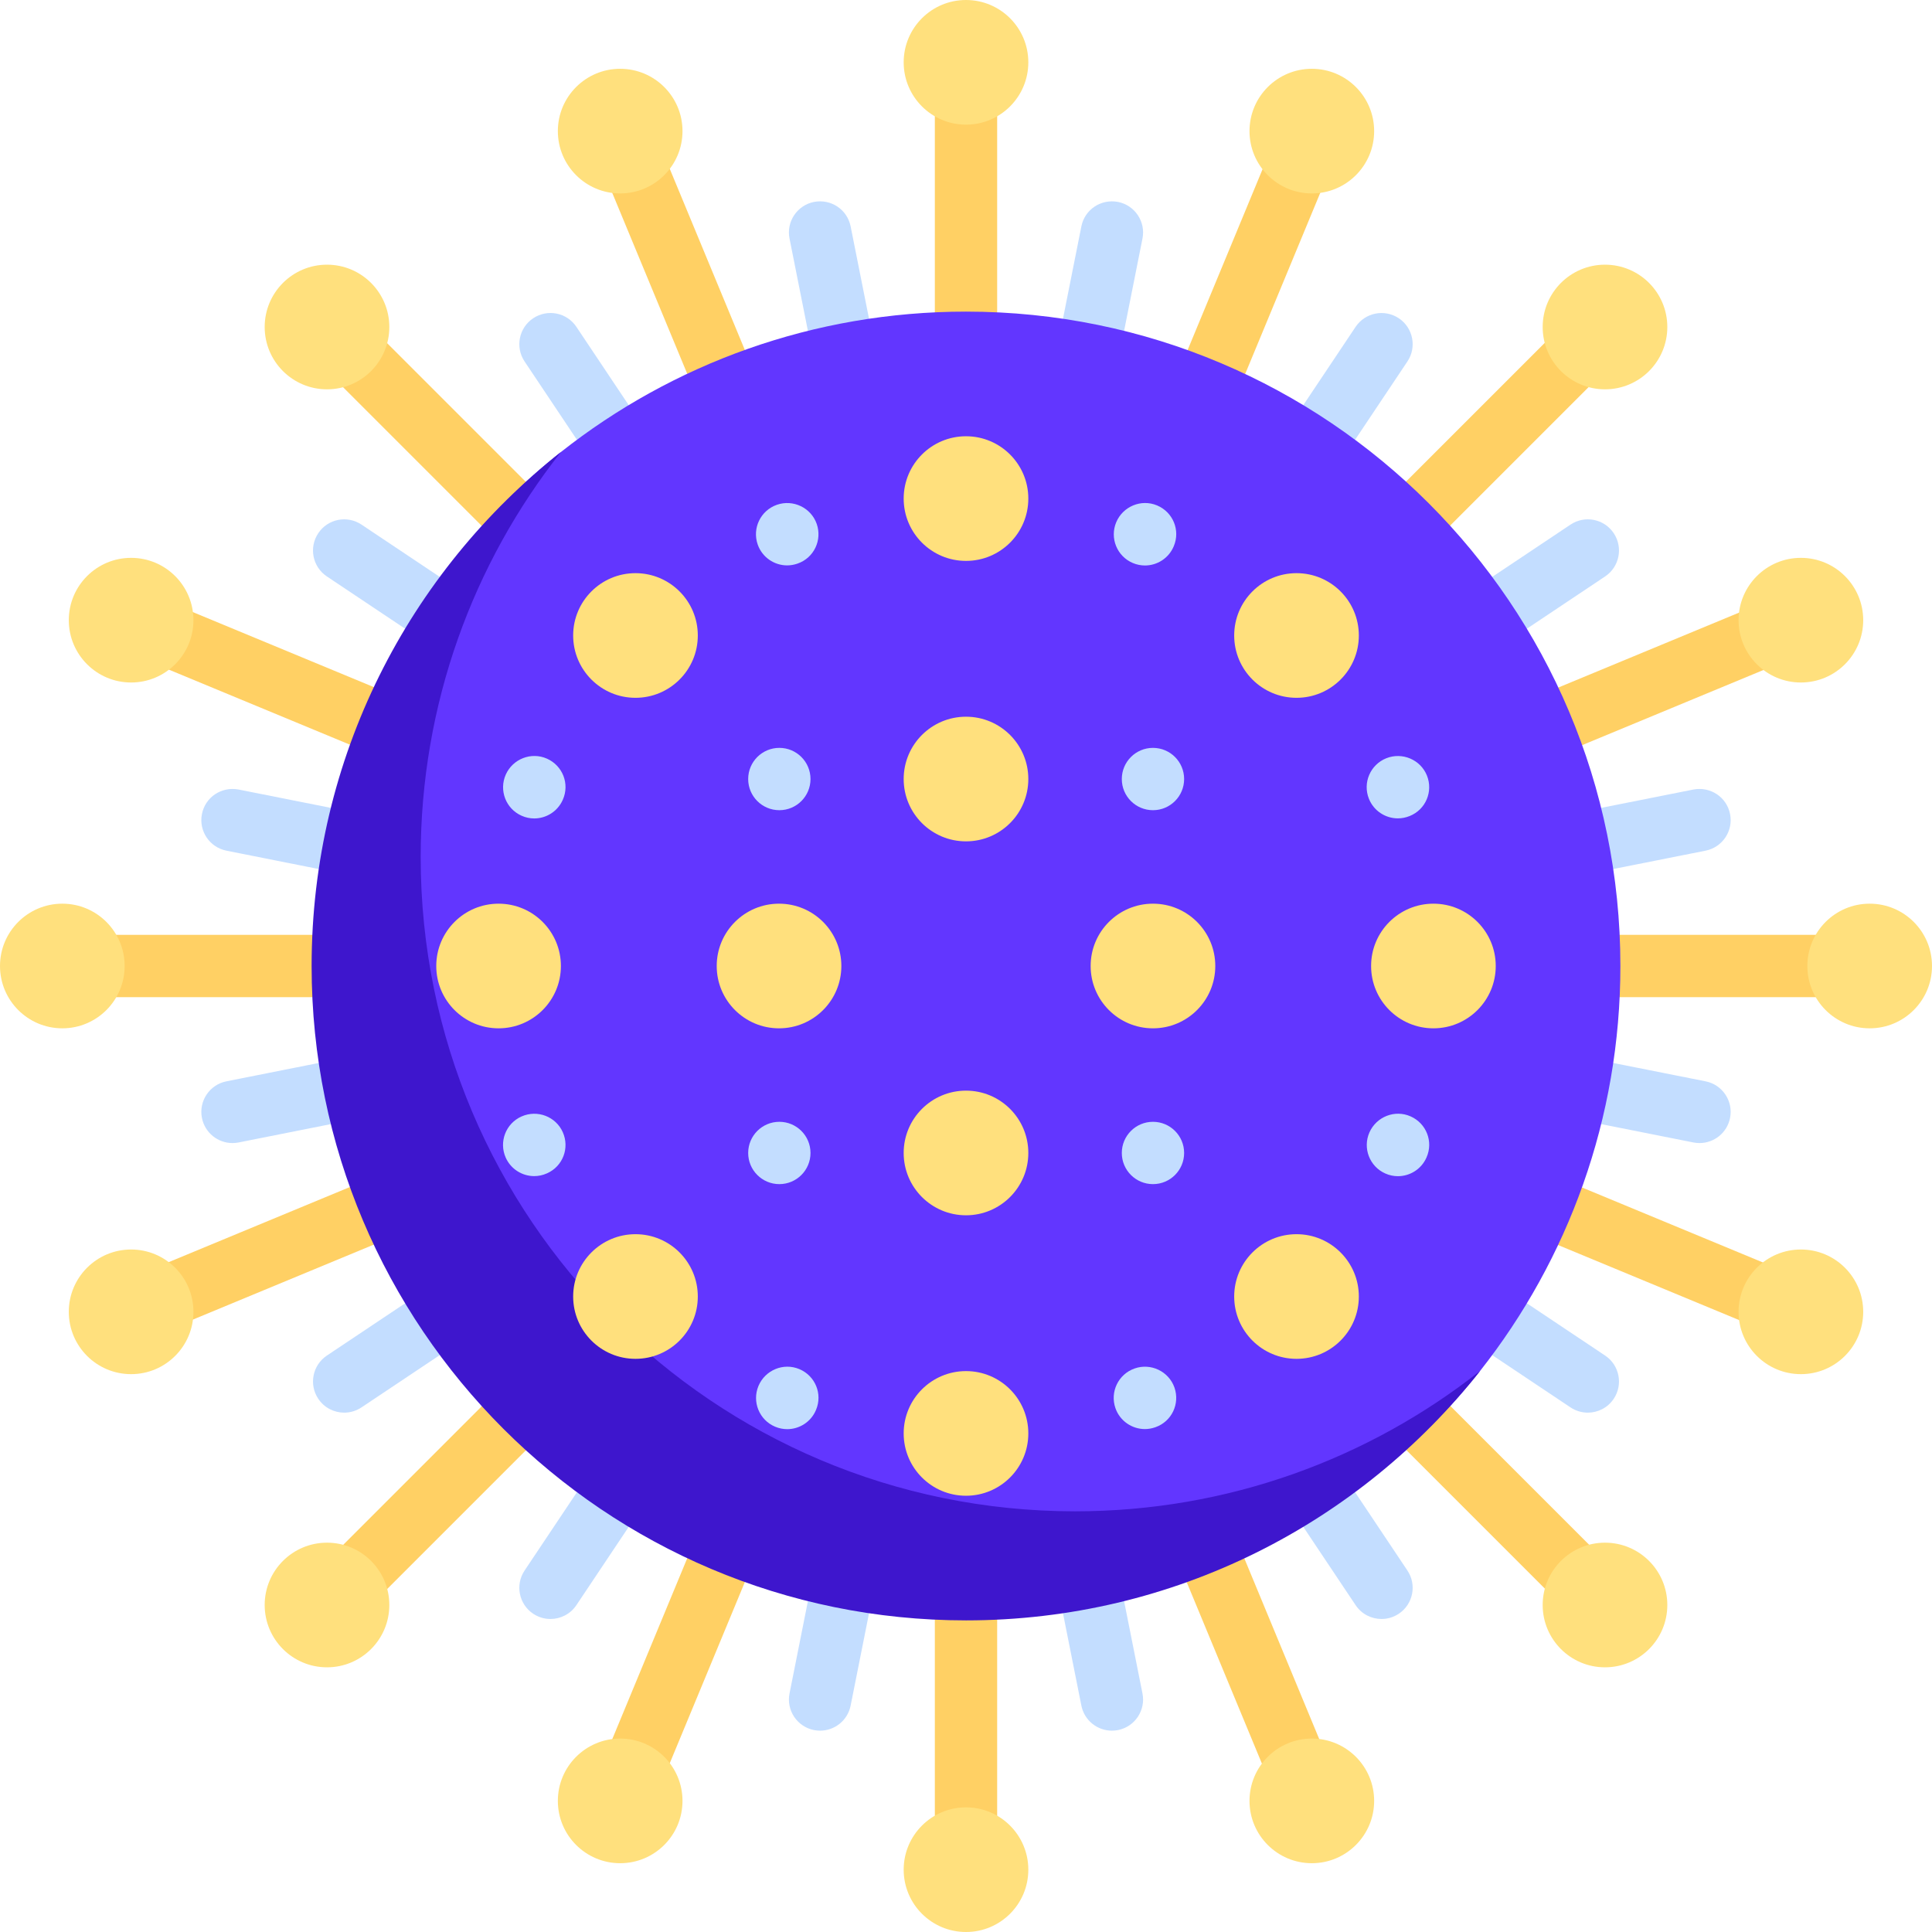 <?xml version="1.0" encoding="UTF-8"?>
<svg width="512px" height="512px" viewBox="0 0 512 512" version="1.1" xmlns="http://www.w3.org/2000/svg" xmlns:xlink="http://www.w3.org/1999/xlink">
    <!-- Generator: Sketch 53.2 (72643) - https://sketchapp.com -->
    <title>coronavirus</title>
    <desc>Created with Sketch.</desc>
    <g id="Page-1" stroke="none" stroke-width="1" fill="none" fill-rule="evenodd">
        <g id="coronavirus" fill-rule="nonzero">
            <g id="Group" transform="translate(53, 53)" fill="#C3DDFF">
                <path d="M170.774,49.27 C166.911,49.27 163.468,46.552 162.685,42.625 L156.233,10.226 C155.338,5.754 158.241,1.403 162.717,0.512 C167.233,-0.355 171.532,2.528 172.427,7 L178.879,39.399 C179.774,43.871 176.871,48.222 172.395,49.113 C171.847,49.218 171.306,49.27 170.774,49.27 Z" id="Path"></path>
                <path d="M241.661,405.645 C237.798,405.645 234.355,402.927 233.572,399 L227.12,366.601 C226.225,362.129 229.128,357.778 233.604,356.887 C238.12,356.02 242.419,358.903 243.314,363.375 L249.766,395.774 C250.661,400.246 247.758,404.597 243.282,405.488 C242.734,405.593 242.194,405.645 241.661,405.645 Z" id="Path"></path>
                <g transform="translate(0, 156)" id="Path">
                    <path d="M364.976,23.036 C361.113,23.036 357.67,20.318 356.887,16.387 C355.992,11.915 358.903,7.568 363.371,6.677 L395.774,0.233 C400.282,-0.626 404.597,2.249 405.484,6.725 C406.379,11.197 403.468,15.544 399,16.435 L366.597,22.879 C366.048,22.984 365.508,23.036 364.976,23.036 Z"></path>
                    <path d="M8.605,93.923 C4.742,93.923 1.299,91.205 0.516,87.274 C-0.379,82.802 2.532,78.455 7,77.564 L39.403,71.12 C43.935,70.261 48.226,73.136 49.113,77.612 C50.008,82.084 47.097,86.431 42.629,87.322 L10.226,93.766 C9.677,93.871 9.137,93.923 8.605,93.923 Z"></path>
                </g>
                <g transform="translate(29, 29)" id="Path">
                    <path d="M265.75,44.931 C264.169,44.931 262.581,44.479 261.169,43.54 C257.379,41.004 256.354,35.875 258.895,32.084 L277.25,4.62 C279.782,0.826 284.919,-0.178 288.702,2.342 C292.492,4.878 293.517,10.007 290.976,13.798 L272.621,41.262 C271.032,43.645 268.419,44.931 265.75,44.931 L265.75,44.931 Z"></path>
                    <path d="M63.879,347.048 C62.298,347.048 60.71,346.596 59.298,345.657 C55.508,343.121 54.483,337.992 57.024,334.201 L75.379,306.737 C77.911,302.947 83.04,301.943 86.831,304.459 C90.621,306.995 91.646,312.124 89.105,315.915 L70.75,343.379 C69.161,345.762 66.548,347.048 63.879,347.048 L63.879,347.048 Z"></path>
                    <g transform="translate(0, 55)">
                        <path d="M338.782,237.367 C337.209,237.367 335.613,236.915 334.201,235.976 L306.733,217.625 C302.943,215.093 301.918,209.964 304.459,206.169 C306.983,202.383 312.104,201.346 315.911,203.891 L343.379,222.242 C347.169,224.774 348.194,229.903 345.653,233.698 C344.065,236.081 341.452,237.367 338.782,237.367 L338.782,237.367 Z"></path>
                        <path d="M36.669,35.5 C35.096,35.5 33.5,35.048 32.088,34.109 L4.62,15.758 C0.83,13.226 -0.195,8.097 2.346,4.302 C4.87,0.512 9.991,-0.517 13.798,2.024 L41.266,20.375 C45.056,22.907 46.081,28.036 43.54,31.831 C41.952,34.214 39.339,35.5 36.669,35.5 L36.669,35.5 Z"></path>
                    </g>
                </g>
                <g id="Path">
                    <path d="M111.25,73.931 C108.581,73.931 105.968,72.645 104.379,70.262 L86.024,42.798 C83.484,39.008 84.508,33.879 88.298,31.342 C92.104,28.806 97.225,29.826 99.75,33.62 L118.105,61.084 C120.645,64.874 119.621,70.003 115.831,72.54 C114.419,73.48 112.823,73.931 111.25,73.931 L111.25,73.931 Z"></path>
                    <path d="M313.121,376.048 C310.452,376.048 307.839,374.762 306.25,372.379 L287.895,344.915 C285.355,341.125 286.379,335.996 290.169,333.459 C293.975,330.919 299.096,331.947 301.621,335.737 L319.976,363.201 C322.516,366.991 321.492,372.12 317.702,374.657 C316.29,375.597 314.694,376.048 313.121,376.048 L313.121,376.048 Z"></path>
                    <g transform="translate(29, 84)">
                        <path d="M311.331,35.5 C308.662,35.5 306.049,34.214 304.46,31.831 C301.92,28.037 302.944,22.908 306.734,20.375 L334.202,2.024 C338,-0.516 343.121,0.512 345.654,4.302 C348.194,8.096 347.17,13.225 343.38,15.758 L315.912,34.109 C314.5,35.048 312.903,35.5 311.331,35.5 L311.331,35.5 Z"></path>
                        <path d="M9.218,237.367 C6.549,237.367 3.936,236.081 2.347,233.698 C-0.193,229.904 0.831,224.775 4.621,222.242 L32.089,203.891 C35.887,201.347 41.008,202.383 43.541,206.169 C46.081,209.963 45.057,215.092 41.267,217.625 L13.799,235.976 C12.387,236.915 10.79,237.367 9.218,237.367 L9.218,237.367 Z"></path>
                    </g>
                    <g>
                        <path d="M235.226,49.27 C234.694,49.27 234.153,49.218 233.605,49.113 C229.129,48.222 226.226,43.871 227.121,39.399 L233.573,7 C234.46,2.528 238.767,-0.347 243.283,0.512 C247.759,1.403 250.662,5.754 249.767,10.226 L243.315,42.625 C242.532,46.552 239.089,49.27 235.226,49.27 Z"></path>
                        <path d="M164.339,405.645 C163.807,405.645 163.266,405.593 162.718,405.488 C158.242,404.597 155.339,400.246 156.234,395.774 L162.686,363.375 C163.573,358.903 167.88,356.028 172.396,356.887 C176.872,357.778 179.775,362.129 178.88,366.601 L172.427,399 C171.645,402.927 168.202,405.645 164.339,405.645 Z"></path>
                        <g transform="translate(0, 156)">
                            <path d="M397.395,93.923 C396.863,93.923 396.322,93.871 395.774,93.766 L363.371,87.322 C358.903,86.431 355.992,82.084 356.887,77.612 C357.774,73.136 362.064,70.269 366.597,71.12 L399,77.565 C403.468,78.456 406.379,82.803 405.484,87.275 C404.702,91.206 401.258,93.923 397.395,93.923 Z"></path>
                            <path d="M41.024,23.036 C40.492,23.036 39.951,22.984 39.403,22.879 L7,16.435 C2.532,15.544 -0.379,11.197 0.516,6.725 C1.403,2.249 5.685,-0.618 10.226,0.233 L42.629,6.677 C47.097,7.568 50.008,11.915 49.113,16.387 C48.331,20.319 44.887,23.036 41.024,23.036 Z"></path>
                        </g>
                    </g>
                </g>
            </g>
            <polygon id="Path" fill="#FFD064" transform="translate(72.938, 180.203) rotate(-67.486) translate(-72.938, -180.203) " points="64.678 147.163 81.198 147.163 81.198 213.243 64.678 213.243"></polygon>
            <circle id="Oval" fill="#FFE07D" cx="34.746" cy="164.353" r="16.516"></circle>
            <polygon id="Path" fill="#FFD064" transform="translate(438.928, 331.793) rotate(112.514) translate(-438.928, -331.793) " points="430.668 298.753 447.188 298.753 447.188 364.833 430.668 364.833"></polygon>
            <circle id="Oval" fill="#FFE07D" cx="477.254" cy="347.647" r="16.516"></circle>
            <polygon id="Path" fill="#FFD064" transform="translate(180.272, 438.996) rotate(-157.486) translate(-180.272, -438.996) " points="172.012 405.956 188.532 405.956 188.532 472.036 172.012 472.036"></polygon>
            <circle id="Oval" fill="#FFE07D" cx="164.353" cy="477.254" r="16.516"></circle>
            <polygon id="Path" fill="#FFD064" transform="translate(331.862, 73.007) rotate(22.514) translate(-331.862, -73.007) " points="323.602 39.967 340.121 39.967 340.121 106.047 323.602 106.047"></polygon>
            <circle id="Oval" fill="#FFE07D" cx="347.647" cy="34.746" r="16.516"></circle>
            <polygon id="Path" fill="#FFD064" transform="translate(72.91, 331.732) rotate(-112.514) translate(-72.91, -331.732) " points="64.65 298.692 81.17 298.692 81.17 364.772 64.65 364.772"></polygon>
            <circle id="Oval" fill="#FFE07D" cx="34.746" cy="347.647" r="16.516"></circle>
            <polygon id="Path" fill="#FFD064" transform="translate(439.224, 180.264) rotate(67.486) translate(-439.224, -180.264) " points="430.964 147.224 447.484 147.224 447.484 213.304 430.964 213.304"></polygon>
            <circle id="Oval" fill="#FFE07D" cx="477.254" cy="164.353" r="16.516"></circle>
            <polygon id="Path" fill="#FFD064" transform="translate(331.667, 439.158) rotate(157.486) translate(-331.667, -439.158) " points="323.407 406.118 339.927 406.118 339.927 472.198 323.407 472.198"></polygon>
            <circle id="Oval" fill="#FFE07D" cx="347.647" cy="477.254" r="16.516"></circle>
            <polygon id="Path" fill="#FFD064" transform="translate(180.199, 72.845) rotate(-22.514) translate(-180.199, -72.845) " points="171.94 39.805 188.459 39.805 188.459 105.885 171.94 105.885"></polygon>
            <circle id="Oval" fill="#FFE07D" cx="164.353" cy="34.746" r="16.516"></circle>
            <polygon id="Path" fill="#FFD064" transform="translate(115.832, 115.856) rotate(-45) translate(-115.832, -115.856) " points="107.575 82.829 124.088 82.829 124.088 148.884 107.575 148.884"></polygon>
            <circle id="Oval" fill="#FFE07D" cx="86.659" cy="86.659" r="16.516"></circle>
            <polygon id="Path" fill="#FFD064" transform="translate(396.228, 396.144) rotate(135) translate(-396.228, -396.144) " points="387.971 363.116 404.485 363.116 404.485 429.171 387.971 429.171"></polygon>
            <circle id="Oval" fill="#FFE07D" cx="425.341" cy="425.341" r="16.516"></circle>
            <polygon id="Path" fill="#FFD064" transform="translate(115.826, 396.199) rotate(-135) translate(-115.826, -396.199) " points="107.569 363.171 124.083 363.171 124.083 429.226 107.569 429.226"></polygon>
            <circle id="Oval" fill="#FFE07D" cx="86.659" cy="425.341" r="16.516"></circle>
            <polygon id="Path" fill="#FFD064" transform="translate(396.114, 115.801) rotate(45) translate(-396.114, -115.801) " points="387.858 82.774 404.371 82.774 404.371 148.829 387.858 148.829"></polygon>
            <circle id="Oval" fill="#FFE07D" cx="425.341" cy="86.659" r="16.516"></circle>
            <polygon id="Path" fill="#FFD064" transform="translate(57.806, 256.001) rotate(-90) translate(-57.806, -256.001) " points="49.548 222.969 66.064 222.969 66.064 289.034 49.548 289.034"></polygon>
            <circle id="Oval" fill="#FFE07D" cx="16.516" cy="256" r="16.516"></circle>
            <polygon id="Path" fill="#FFD064" transform="translate(454.193, 255.999) rotate(90) translate(-454.193, -255.999) " points="445.935 222.966 462.452 222.966 462.452 289.031 445.935 289.031"></polygon>
            <circle id="Oval" fill="#FFE07D" cx="495.484" cy="256" r="16.516"></circle>
            <polygon id="Path" fill="#FFD064" transform="translate(256, 454.193) rotate(-180) translate(-256, -454.193) " points="247.742 421.161 264.258 421.161 264.258 487.226 247.742 487.226"></polygon>
            <circle id="Oval" fill="#FFE07D" cx="256" cy="495.484" r="16.516"></circle>
            <polygon id="Path" fill="#FFD064" points="247.742 24.774 264.258 24.774 264.258 90.839 247.742 90.839"></polygon>
            <circle id="Oval" fill="#FFE07D" cx="256" cy="16.516" r="16.516"></circle>
            <path d="M429.419,256 C429.419,160.223 351.777,82.581 256,82.581 C215.472,82.581 178.192,96.483 148.667,119.778 C108.417,151.536 88.5,200.751 88.5,256 C88.5,351.777 160.223,424.667 256,424.667 C311.266,424.667 360.494,403.568 392.25,363.297 C415.529,333.778 429.419,296.511 429.419,256 Z" id="Path" fill="#6236FF"></path>
            <path d="M284.903,400.516 C189.126,400.516 111.484,322.873 111.484,227.097 C111.484,186.578 125.381,149.3 148.667,119.778 C108.405,151.535 82.581,200.741 82.581,256 C82.581,351.777 160.224,429.419 256,429.419 C311.259,429.419 360.493,403.558 392.25,363.297 C362.729,386.583 325.421,400.516 284.903,400.516 Z" id="Path" fill="#3E16CD"></path>
            <circle id="Oval" fill="#FFE07D" cx="256" cy="206.452" r="16.516"></circle>
            <circle id="Oval" fill="#FFE07D" cx="256" cy="305.548" r="16.516"></circle>
            <circle id="Oval" fill="#FFE07D" cx="305.548" cy="256" r="16.516"></circle>
            <circle id="Oval" fill="#FFE07D" cx="206.452" cy="256" r="16.516"></circle>
            <path d="M208.597,149.835 C205.186,149.835 201.992,147.702 200.799,144.303 C199.299,139.997 201.565,135.287 205.872,133.779 C210.17,132.271 214.92,134.529 216.437,138.831 C217.937,143.137 215.711,147.831 211.405,149.339 L211.324,149.367 C210.419,149.681 209.5,149.835 208.597,149.835 L208.597,149.835 Z" id="Path" fill="#C3DDFF"></path>
            <path d="M370.444,216.875 C367.17,216.875 364.065,214.907 362.775,211.681 C361.081,207.443 363.146,202.641 367.38,200.943 C371.59,199.262 376.453,201.29 378.154,205.528 C379.848,209.766 377.823,214.552 373.589,216.25 L373.508,216.282 C372.508,216.681 371.468,216.875 370.444,216.875 L370.444,216.875 Z" id="Path" fill="#C3DDFF"></path>
            <path d="M141.573,311.681 C138.404,311.681 135.388,309.85 134.017,306.774 C132.17,302.605 134.041,297.726 138.211,295.875 C142.396,294.02 147.3,295.883 149.146,300.048 C151.001,304.217 149.162,309.08 144.993,310.931 L144.92,310.963 C143.831,311.452 142.694,311.681 141.573,311.681 L141.573,311.681 Z" id="Path" fill="#C3DDFF"></path>
            <path d="M303.403,378.718 C299.992,378.718 296.798,376.585 295.605,373.186 C294.105,368.88 296.371,364.17 300.678,362.662 C304.968,361.142 309.726,363.408 311.243,367.714 C312.743,372.02 310.517,376.714 306.211,378.222 L306.13,378.25 C305.226,378.565 304.306,378.718 303.403,378.718 L303.403,378.718 Z" id="Path" fill="#C3DDFF"></path>
            <path d="M141.573,216.895 C140.452,216.895 139.315,216.665 138.226,216.177 C134.057,214.326 132.186,209.447 134.032,205.278 C135.887,201.117 140.79,199.193 144.951,201.052 C149.12,202.903 151.007,207.746 149.161,211.915 L149.129,211.988 C147.758,215.065 144.742,216.895 141.573,216.895 L141.573,216.895 Z" id="Path" fill="#C3DDFF"></path>
            <path d="M303.427,149.859 C302.354,149.859 301.266,149.649 300.225,149.21 C296.015,147.44 294.048,142.597 295.814,138.391 C297.588,134.193 302.451,132.177 306.645,133.947 C310.855,135.717 312.839,140.52 311.072,144.725 L311.04,144.802 C309.71,147.96 306.645,149.859 303.427,149.859 L303.427,149.859 Z" id="Path" fill="#C3DDFF"></path>
            <path d="M208.621,378.742 C207.548,378.742 206.46,378.532 205.419,378.093 C201.209,376.323 199.242,371.48 201.008,367.274 C202.782,363.076 207.637,361.056 211.839,362.83 C216.049,364.6 218.033,369.403 216.266,373.608 L216.234,373.685 C214.903,376.843 211.839,378.742 208.621,378.742 L208.621,378.742 Z" id="Path" fill="#C3DDFF"></path>
            <path d="M370.46,311.702 C369.339,311.702 368.202,311.472 367.113,310.984 C362.944,309.133 361.073,304.254 362.919,300.085 C364.774,295.928 369.669,293.992 373.838,295.859 C378.007,297.71 379.894,302.553 378.048,306.722 L378.016,306.795 C376.645,309.871 373.629,311.702 370.46,311.702 L370.46,311.702 Z" id="Path" fill="#C3DDFF"></path>
            <g id="Group" transform="translate(115, 115)" fill="#FFE07D">
                <circle id="Oval" cx="141" cy="17.129" r="16.516"></circle>
                <circle id="Oval" cx="141" cy="264.871" r="16.516"></circle>
                <circle id="Oval" cx="264.871" cy="141" r="16.516"></circle>
                <circle id="Oval" cx="17.129" cy="141" r="16.516"></circle>
                <circle id="Oval" cx="228.59" cy="228.59" r="16.516"></circle>
                <circle id="Oval" cx="53.41" cy="53.41" r="16.516"></circle>
                <circle id="Oval" cx="53.41" cy="228.59" r="16.516"></circle>
                <circle id="Oval" cx="228.59" cy="53.41" r="16.516"></circle>
            </g>
            <circle id="Oval" fill="#C3DDFF" cx="206.534" cy="206.452" r="8.258"></circle>
            <circle id="Oval" fill="#C3DDFF" cx="206.534" cy="305.548" r="8.258"></circle>
            <circle id="Oval" fill="#C3DDFF" cx="305.548" cy="206.452" r="8.258"></circle>
            <circle id="Oval" fill="#C3DDFF" cx="305.548" cy="305.548" r="8.258"></circle>
        </g>
    </g>
</svg>